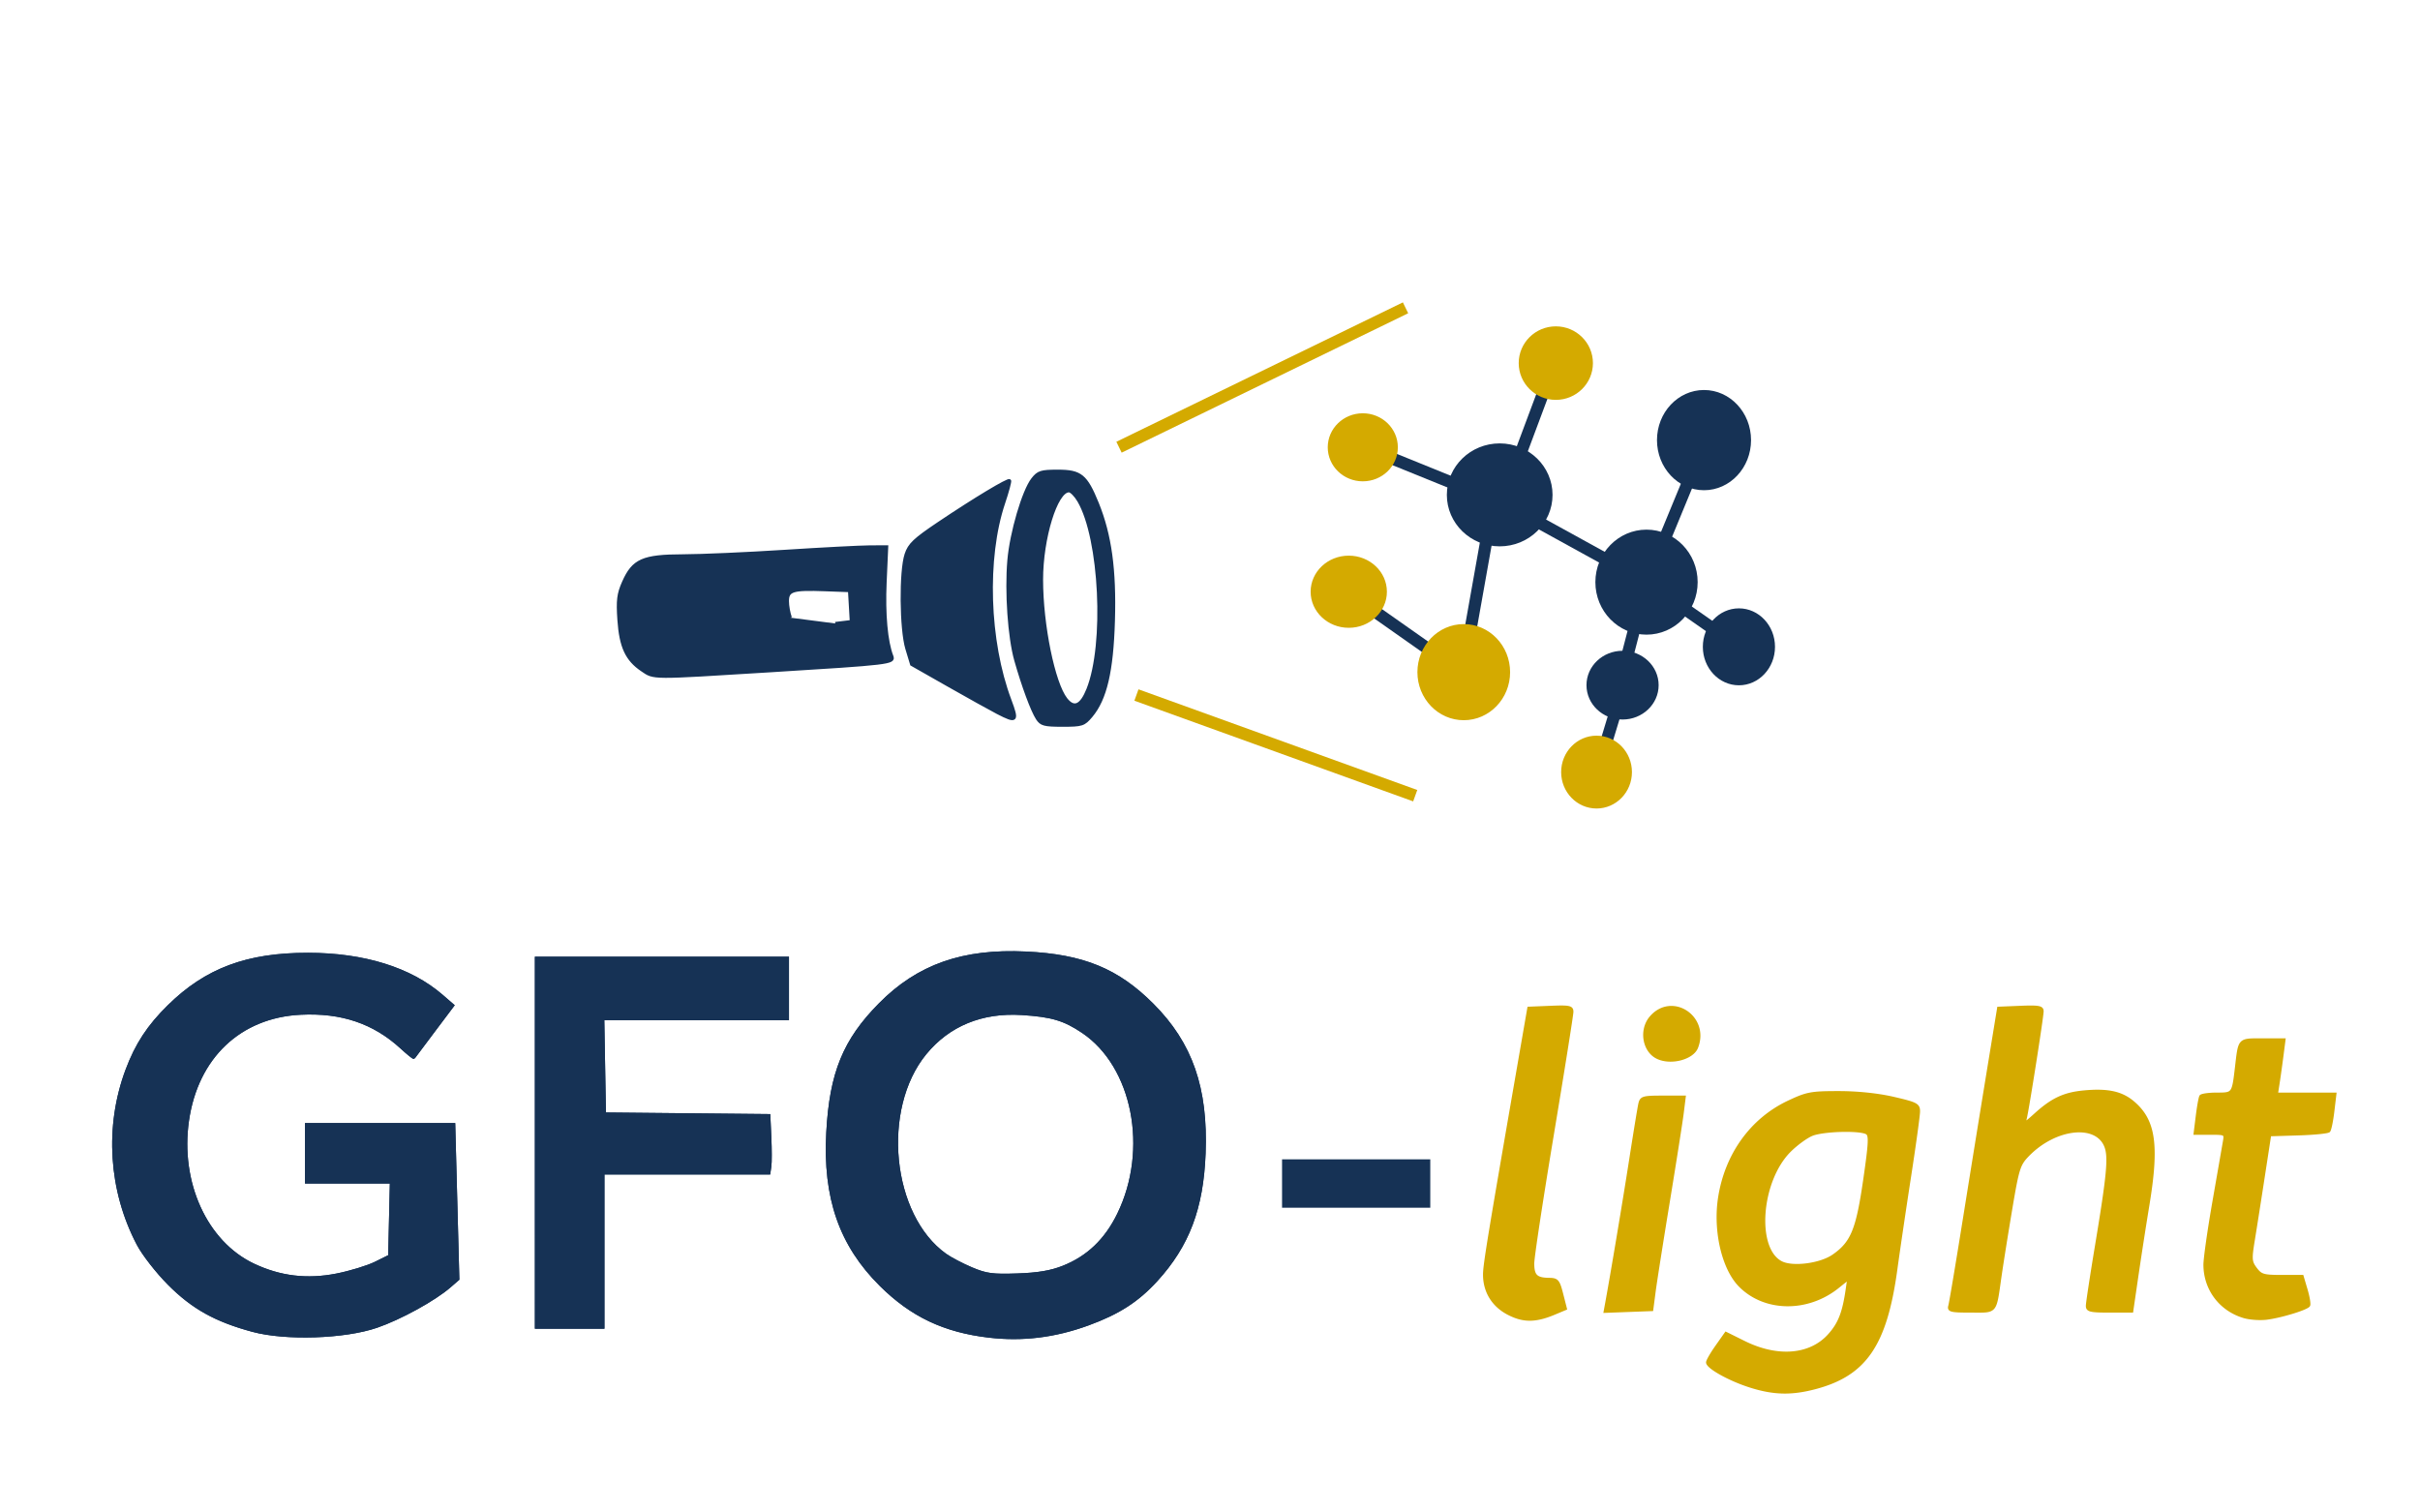 <svg xmlns="http://www.w3.org/2000/svg" xml:space="preserve" width="800" height="500" viewBox="0 0 800 500">
	<defs>
		<style>
				.yellow {
						fill: #d4aa00;
						stroke: #d4aa00;
				}
				.blue {
						fill: #163255;
						stroke: #163255;
				}
		</style>
	</defs>
	<!--<path class="blue" id="gfo" d="M326.929 441.708c-14.764-1.735-25.525-6.837-35.7-16.923-13.336-13.22-18.767-28.822-17.58-50.505 1.068-19.53 5.48-30.337 17.249-42.241 12.648-12.795 27.424-17.989 48.312-16.983 18.827.907 30.196 5.567 41.71 17.095 12.825 12.841 17.957 27.552 17.133 49.109-.693 18.145-5.347 30.446-15.878 41.969-6.161 6.74-12.486 10.806-22.495 14.459-11.01 4.018-21.653 5.324-32.751 4.02m24.538-22.79c8.155-3.212 14.142-8.923 18.317-17.473 10.477-21.452 5.08-49.054-11.814-60.408-6.133-4.122-10.249-5.343-20.15-5.978-13.231-.848-24.248 3.676-32.003 13.14-15.074 18.395-11.54 53.713 6.672 66.682 1.714 1.22 5.64 3.277 8.723 4.571 4.832 2.027 6.922 2.307 15.108 2.022 6.846-.24 11.078-.953 15.147-2.556M83.544 439.799c-12.212-3.293-19.826-7.54-27.67-15.43-3.933-3.958-8.46-9.769-10.211-13.109-9.295-17.72-10.65-38.851-3.685-57.474 3.175-8.49 7.143-14.543 13.857-21.141 12.363-12.148 25.86-17.188 45.985-17.171 18.447.016 33.814 4.794 44.15 13.73l3.679 3.18-6.353 8.438c-3.495 4.64-6.427 8.56-6.518 8.708-.09.148-1.918-1.338-4.06-3.303-9.08-8.321-19.798-11.941-33.36-11.267-20.115 1-34.361 14.515-37.379 35.46-2.96 20.545 6.065 40.334 21.788 47.771 8.8 4.164 17.742 5.241 27.514 3.316 4.516-.89 10.31-2.66 12.875-3.932l4.664-2.315.28-12.25.282-12.25H101.32v-19h48.681l.675 25.535.674 25.535-2.765 2.398c-5.046 4.377-16.275 10.549-24.072 13.23-10.618 3.651-30.045 4.287-40.97 1.341m93.776-62.039v-61h83v20h-61.051l.276 15.75.275 15.75 27.172.266 27.171.266.329 7.234c.18 3.979.184 8.246.009 9.484l-.32 2.25H199.32v51h-22zm247 13.5v-7.5h48v15h-48zm-81.411-153.75c-1.709-2.638-4.724-10.79-7.12-19.25-2.137-7.545-3.177-22.568-2.284-33 .784-9.17 4.845-22.997 7.89-26.867 1.842-2.342 2.76-2.633 8.323-2.633 7.504 0 9.308 1.47 13.026 10.62 4.254 10.47 5.834 21.981 5.333 38.85-.497 16.697-2.643 25.865-7.372 31.484-2.4 2.852-3.002 3.046-9.45 3.046-6.046 0-7.067-.275-8.346-2.25m16.745-9.627c5.953-14.877 4.264-49.853-3.008-62.304-1.066-1.825-2.54-3.319-3.274-3.319-4.236 0-9.054 15.662-9.048 29.41.007 14.946 3.946 34.214 8.064 39.45 2.648 3.366 5.053 2.294 7.266-3.237m-29.834 7.722c-2.2-1.137-9.504-5.196-16.23-9.02l-12.23-6.952-1.57-5.187c-1.95-6.44-2.108-25.604-.257-31.18 1.085-3.27 2.775-4.878 10.787-10.26 11.764-7.903 22.942-14.64 23.444-14.13.208.211-.687 3.553-1.987 7.426-6.106 18.18-5.231 45.729 2.067 65.118 2.655 7.055 2.282 7.443-4.024 4.185m-117.548-14.098c-5.11-3.444-7.067-7.666-7.677-16.564-.445-6.491-.188-8.592 1.527-12.468 3.223-7.285 6.414-8.701 19.698-8.739 6.05-.017 21.125-.681 33.5-1.476s25.045-1.457 28.156-1.472l5.655-.028-.522 11.75c-.468 10.522.36 19.65 2.217 24.427.857 2.205-.373 2.352-40.32 4.823-39.83 2.465-38.185 2.475-42.234-.253m63.845-15.4 5.297-.637-.297-5.105-.297-5.105-7.997-.297c-10.808-.4-12.503.108-12.503 3.751 0 1.604.439 4.07.975 5.48"/>-->
	<path class="blue" id="gfo" d="M326.929 441.708c-14.764-1.735-25.525-6.837-35.7-16.923-13.336-13.22-18.767-28.822-17.58-50.505 1.068-19.53 5.48-30.337 17.249-42.241 12.648-12.795 27.424-17.989 48.312-16.983 18.827.907 30.196 5.567 41.71 17.095 12.825 12.841 17.957 27.552 17.133 49.109-.693 18.145-5.347 30.446-15.878 41.969-6.161 6.74-12.486 10.806-22.495 14.459-11.01 4.018-21.653 5.324-32.751 4.02m24.538-22.79c8.155-3.212 14.142-8.923 18.317-17.473 10.477-21.452 5.08-49.054-11.814-60.408-6.133-4.122-10.249-5.343-20.15-5.978-13.231-.848-24.248 3.676-32.003 13.14-15.074 18.395-11.54 53.713 6.672 66.682 1.714 1.22 5.64 3.277 8.723 4.571 4.832 2.027 6.922 2.307 15.108 2.022 6.846-.24 11.078-.953 15.147-2.556M83.544 439.799c-12.212-3.293-19.826-7.54-27.67-15.43-3.933-3.958-8.46-9.769-10.211-13.109-9.295-17.72-10.65-38.851-3.685-57.474 3.175-8.49 7.143-14.543 13.857-21.141 12.363-12.148 25.86-17.188 45.985-17.171 18.447.016 33.814 4.794 44.15 13.73l3.679 3.18-6.353 8.438c-3.495 4.64-6.427 8.56-6.518 8.708-.09.148-1.918-1.338-4.06-3.303-9.08-8.321-19.798-11.941-33.36-11.267-20.115 1-34.361 14.515-37.379 35.46-2.96 20.545 6.065 40.334 21.788 47.771 8.8 4.164 17.742 5.241 27.514 3.316 4.516-.89 10.31-2.66 12.875-3.932l4.664-2.315.28-12.25.282-12.25H101.32v-19h48.681l.675 25.535.674 25.535-2.765 2.398c-5.046 4.377-16.275 10.549-24.072 13.23-10.618 3.651-30.045 4.287-40.97 1.341m93.776-62.039v-61h83v20h-61.051l.276 15.75.275 15.75 27.172.266 27.171.266.329 7.234c.18 3.979.184 8.246.009 9.484l-.32 2.25H199.32v51h-22zm247"/>
	<!--<path class="yellow" d="M424 391 v-7.5h48v15h-48zm-81-153"/>-->
	<!--.784-9.17 4.845-22.997 7.89-26.867 1.842-2.342 2.76-2.633 8.323-2.633 7.504 0 9.308 1.47 13.026 10.62 4.254 10.47 5.834 21.981 5.333 38.85-.497 16.697-2.643 25.865-7.372 31.484-2.4 2.852-3.002 3.046-9.45 3.046-6.046 0-7.067-.275-8.346-2.25m16.745-9.627c5.953-14.877 4.264-49.853-3.008-62.304-1.066-1.825-2.54-3.319-3.274-3.319-4.236 0-9.054 15.662-9.048 29.41.007 14.946 3.946 34.214 8.064 39.45 2.648 3.366 5.053 2.294 7.266-3.237m-29.834 7.722c-2.2-1.137-9.504-5.196-16.23-9.02l-12.23-6.952-1.57-5.187c-1.95-6.44-2.108-25.604-.257-31.18 1.085-3.27 2.775-4.878 10.787-10.26 11.764-7.903 22.942-14.64 23.444-14.13.208.211-.687 3.553-1.987 7.426-6.106 18.18-5.231 45.729 2.067 65.118 2.655 7.055 2.282 7.443-4.024 4.185m-117.548-14.098c-5.11-3.444-7.067-7.666-7.677-16.564-.445-6.491-.188-8.592 1.527-12.468 3.223-7.285 6.414-8.701 19.698-8.739 6.05-.017 21.125-.681 33.5-1.476s25.045-1.457 28.156-1.472l5.655-.028-.522 11.75c-.468 10.522.36 19.65 2.217 24.427.857 2.205-.373 2.352-40.32 4.823-39.83 2.465-38.185 2.475-42.234-.253m63.845-15.4 5.297-.637-.297-5.105-.297-5.105-7.997-.297c-10.808-.4-12.503.108-12.503 3.751 0 1.604.439 4.07.975 5.48"/>-->
	<path class="blue" id="flashlight" d="M326.929 441.708c-14.764-1.735-25.525-6.837-35.7-16.923-13.336-13.22-18.767-28.822-17.58-50.505 1.068-19.53 5.48-30.337 17.249-42.241 12.648-12.795 27.424-17.989 48.312-16.983 18.827.907 30.196 5.567 41.71 17.095 12.825 12.841 17.957 27.552 17.133 49.109-.693 18.145-5.347 30.446-15.878 41.969-6.161 6.74-12.486 10.806-22.495 14.459-11.01 4.018-21.653 5.324-32.751 4.02m24.538-22.79c8.155-3.212 14.142-8.923 18.317-17.473 10.477-21.452 5.08-49.054-11.814-60.408-6.133-4.122-10.249-5.343-20.15-5.978-13.231-.848-24.248 3.676-32.003 13.14-15.074 18.395-11.54 53.713 6.672 66.682 1.714 1.22 5.64 3.277 8.723 4.571 4.832 2.027 6.922 2.307 15.108 2.022 6.846-.24 11.078-.953 15.147-2.556M83.544 439.799c-12.212-3.293-19.826-7.54-27.67-15.43-3.933-3.958-8.46-9.769-10.211-13.109-9.295-17.72-10.65-38.851-3.685-57.474 3.175-8.49 7.143-14.543 13.857-21.141 12.363-12.148 25.86-17.188 45.985-17.171 18.447.016 33.814 4.794 44.15 13.73l3.679 3.18-6.353 8.438c-3.495 4.64-6.427 8.56-6.518 8.708-.09.148-1.918-1.338-4.06-3.303-9.08-8.321-19.798-11.941-33.36-11.267-20.115 1-34.361 14.515-37.379 35.46-2.96 20.545 6.065 40.334 21.788 47.771 8.8 4.164 17.742 5.241 27.514 3.316 4.516-.89 10.31-2.66 12.875-3.932l4.664-2.315.28-12.25.282-12.25H101.32v-19h48.681l.675 25.535.674 25.535-2.765 2.398c-5.046 4.377-16.275 10.549-24.072 13.23-10.618 3.651-30.045 4.287-40.97 1.341m93.776-62.039v-61h83v20h-61.051l.276 15.75.275 15.75 27.172.266 27.171.266.329 7.234c.18 3.979.184 8.246.009 9.484l-.32 2.25H199.32v51h-22zm247 13.5v-7.5h48v15h-48zm-81.411-153.75c-1.709-2.638-4.724-10.79-7.12-19.25-2.137-7.545-3.177-22.568-2.284-33 .784-9.17 4.845-22.997 7.89-26.867 1.842-2.342 2.76-2.633 8.323-2.633 7.504 0 9.308 1.47 13.026 10.62 4.254 10.47 5.834 21.981 5.333 38.85-.497 16.697-2.643 25.865-7.372 31.484-2.4 2.852-3.002 3.046-9.45 3.046-6.046 0-7.067-.275-8.346-2.25m16.745-9.627c5.953-14.877 4.264-49.853-3.008-62.304-1.066-1.825-2.54-3.319-3.274-3.319-4.236 0-9.054 15.662-9.048 29.41.007 14.946 3.946 34.214 8.064 39.45 2.648 3.366 5.053 2.294 7.266-3.237m-29.834 7.722c-2.2-1.137-9.504-5.196-16.23-9.02l-12.23-6.952-1.57-5.187c-1.95-6.44-2.108-25.604-.257-31.18 1.085-3.27 2.775-4.878 10.787-10.26 11.764-7.903 22.942-14.64 23.444-14.13.208.211-.687 3.553-1.987 7.426-6.106 18.18-5.231 45.729 2.067 65.118 2.655 7.055 2.282 7.443-4.024 4.185m-117.548-14.098c-5.11-3.444-7.067-7.666-7.677-16.564-.445-6.491-.188-8.592 1.527-12.468 3.223-7.285 6.414-8.701 19.698-8.739 6.05-.017 21.125-.681 33.5-1.476s25.045-1.457 28.156-1.472l5.655-.028-.522 11.75c-.468 10.522.36 19.65 2.217 24.427.857 2.205-.373 2.352-40.32 4.823-39.83 2.465-38.185 2.475-42.234-.253m63.845-15.4 5.297-.637-.297-5.105-.297-5.105-7.997-.297c-10.808-.4-12.503.108-12.503 3.751 0 1.604.439 4.07.975 5.48"/>-->
	<path class="yellow" id="light" d="M578.533 458.198c-6.72-2.128-14.048-6.205-14.048-7.817 0-.525 1.369-2.897 3.042-5.27l3.043-4.317 5.98 2.964c11.068 5.486 21.884 4.596 28.126-2.313 3.428-3.795 4.853-7.429 5.975-15.238l.536-3.733-3.673 2.946c-10.02 8.036-24.1 7.852-32.285-.423-5.56-5.62-8.47-18.099-6.774-29.048 2.2-14.203 10.56-25.83 22.708-31.585 6.142-2.91 7.53-3.174 16.664-3.174 6.285 0 12.998.704 18.183 1.907 7.462 1.73 8.22 2.125 8.22 4.28 0 1.306-1.337 11.027-2.972 21.604s-3.67 24.342-4.523 30.592c-3.413 25.012-10.159 34.864-26.85 39.211-7.802 2.033-13.581 1.874-21.352-.586m27.543-43.026c6.2-4.297 7.966-8.578 10.354-25.089 1.787-12.356 1.904-14.801.744-15.536-2.184-1.383-14.559-1.041-18.26.505-1.852.774-5.149 3.188-7.326 5.366-9.925 9.925-11.614 32.452-2.772 36.978 3.787 1.938 12.958.757 17.26-2.224m-107.351 19.064c-5.102-2.622-7.967-7.254-7.97-12.885 0-3.224 1.634-13.16 11.87-72.117l2.767-15.942 7.128-.293c6.302-.259 7.127-.085 7.12 1.495-.004.983-2.919 19.266-6.476 40.63-3.558 21.363-6.468 40.504-6.468 42.535 0 4.122 1.123 5.216 5.414 5.27 2.652.032 3.037.483 4.153 4.853l1.23 4.818-3.655 1.533c-6.216 2.607-10.189 2.634-15.113.103m243.149 1.032c-7.779-2.281-12.921-9.059-12.967-17.092-.012-2.086 1.325-11.502 2.972-20.924 1.646-9.422 3.204-18.364 3.462-19.87.46-2.692.379-2.74-4.603-2.74h-5.072l.713-5.73c.392-3.151.918-6.065 1.17-6.476s2.642-.748 5.313-.748c5.446 0 5.431.022 6.485-8.967 1.091-9.315.756-8.967 8.664-8.967h7.036l-.674 5.23c-.371 2.878-.935 6.913-1.252 8.968l-.578 3.736h19.329l-.684 5.73c-.375 3.15-.972 6.047-1.326 6.435-.354.389-4.895.837-10.092.997l-9.449.29-2.145 13.948c-1.18 7.672-2.656 17.073-3.28 20.89-1.031 6.315-.962 7.169.766 9.466 1.705 2.266 2.59 2.524 8.641 2.524h6.742l1.304 4.414c.717 2.428 1.098 4.748.847 5.155-.65 1.051-9.162 3.653-13.886 4.244-2.192.274-5.538.043-7.436-.513m-210.722-4.54c1.822-9.939 5.863-34.098 7.964-47.618 1.363-8.768 2.705-16.95 2.982-18.183.465-2.068 1.056-2.242 7.589-2.242h7.083l-.653 5.23c-.36 2.878-2.42 15.992-4.578 29.144s-4.278 26.603-4.71 29.891l-.784 5.978-7.702.291-7.702.29zm113.415.955c.28-.959 2.372-13.401 4.65-27.65a16001 16001 0 0 1 7.813-48.323l3.67-22.418 7.19-.293c6.045-.246 7.191-.039 7.191 1.3 0 1.812-4.676 31.611-5.537 35.283-.526 2.245-.285 2.16 3.423-1.189 5.561-5.024 9.496-6.84 16.126-7.441 7.681-.697 12.201.285 15.992 3.475 7.073 5.952 8.25 14.038 4.951 34.016a1511 1511 0 0 0-3.616 23.276l-1.707 11.708h-7.343c-6.334 0-7.342-.24-7.331-1.744.007-.959 1.347-9.776 2.978-19.594 3.989-24.005 4.518-29.77 3.055-33.3-3.216-7.764-16.802-6.136-25.737 3.081-2.934 3.028-3.358 4.367-5.601 17.702-1.335 7.934-2.943 18.012-3.573 22.396-1.767 12.288-1.07 11.459-9.629 11.459-6.646 0-7.416-.193-6.965-1.744m-96.658-82.12c-4.543-2.2-5.651-9.18-2.106-13.26 6.914-7.957 18.904-.085 15.074 9.897-1.4 3.646-8.553 5.5-12.968 3.363"/>
	
	<path class="blue" d="m564.328 144.137-19.686 47.744Z" style="stroke-width:4;stroke-opacity:1"/>
	<path class="yellow" d="m369.92 147.84 94.72-46.08zM375.68 229.76l92.16 33.28z" style="stroke-width:4;stroke-opacity:1"/>
	<path class="blue" d="m514.547 118.115-18.101 48.423zM496.446 166.538ZM448.023 146.626l47.97 19.46zM444.402 195.048l41.182 28.963zM536.722 228.084ZM537.175 227.18ZM543.963 193.69l-9.05 34.847zM542.153 190.975l33.036 23.08zM493.278 167.895l-9.504 53.401zM494.183 164.728l49.328 27.152zM537.175 224.917l-9.051 29.868z" style="stroke-width:4;stroke-opacity:1"/>
	<ellipse class="yellow" cx="450.512" cy="147.87" rx="11.087" ry="10.748" style="stroke-opacity:1"/>
	<ellipse class="yellow" cx="514.321" cy="120.038" rx="11.766" ry="11.653" style="stroke-opacity:1"/>
	<ellipse class="yellow" cx="445.873" cy="195.614" rx="12.106" ry="11.427" style="stroke-opacity:1"/>
	<ellipse class="yellow" cx="527.784" cy="255.237" rx="11.201" ry="11.54" style="stroke-opacity:1"/>
	<ellipse class="yellow" cx="483.887" cy="222.201" rx="14.821" ry="15.387" style="stroke-opacity:1"/>
	<ellipse class="blue" cx="536.383" cy="226.5" rx="11.427" ry="10.861" style="stroke-opacity:1"/>
	<ellipse class="blue" cx="563.31" cy="145.494" rx="15.047" ry="16.065" style="stroke-opacity:1"/>
	<ellipse class="blue" cx="495.767" cy="163.596" rx="16.971" ry="16.518" style="display:inline;stroke-opacity:1"/>
	<ellipse class="blue" cx="544.302" cy="192.446" rx="16.405" ry="16.857" style="stroke-opacity:1"/>
	<ellipse class="blue" cx="574.85" cy="213.829" rx="11.427" ry="12.219" style="stroke-opacity:1"/>
</svg>
